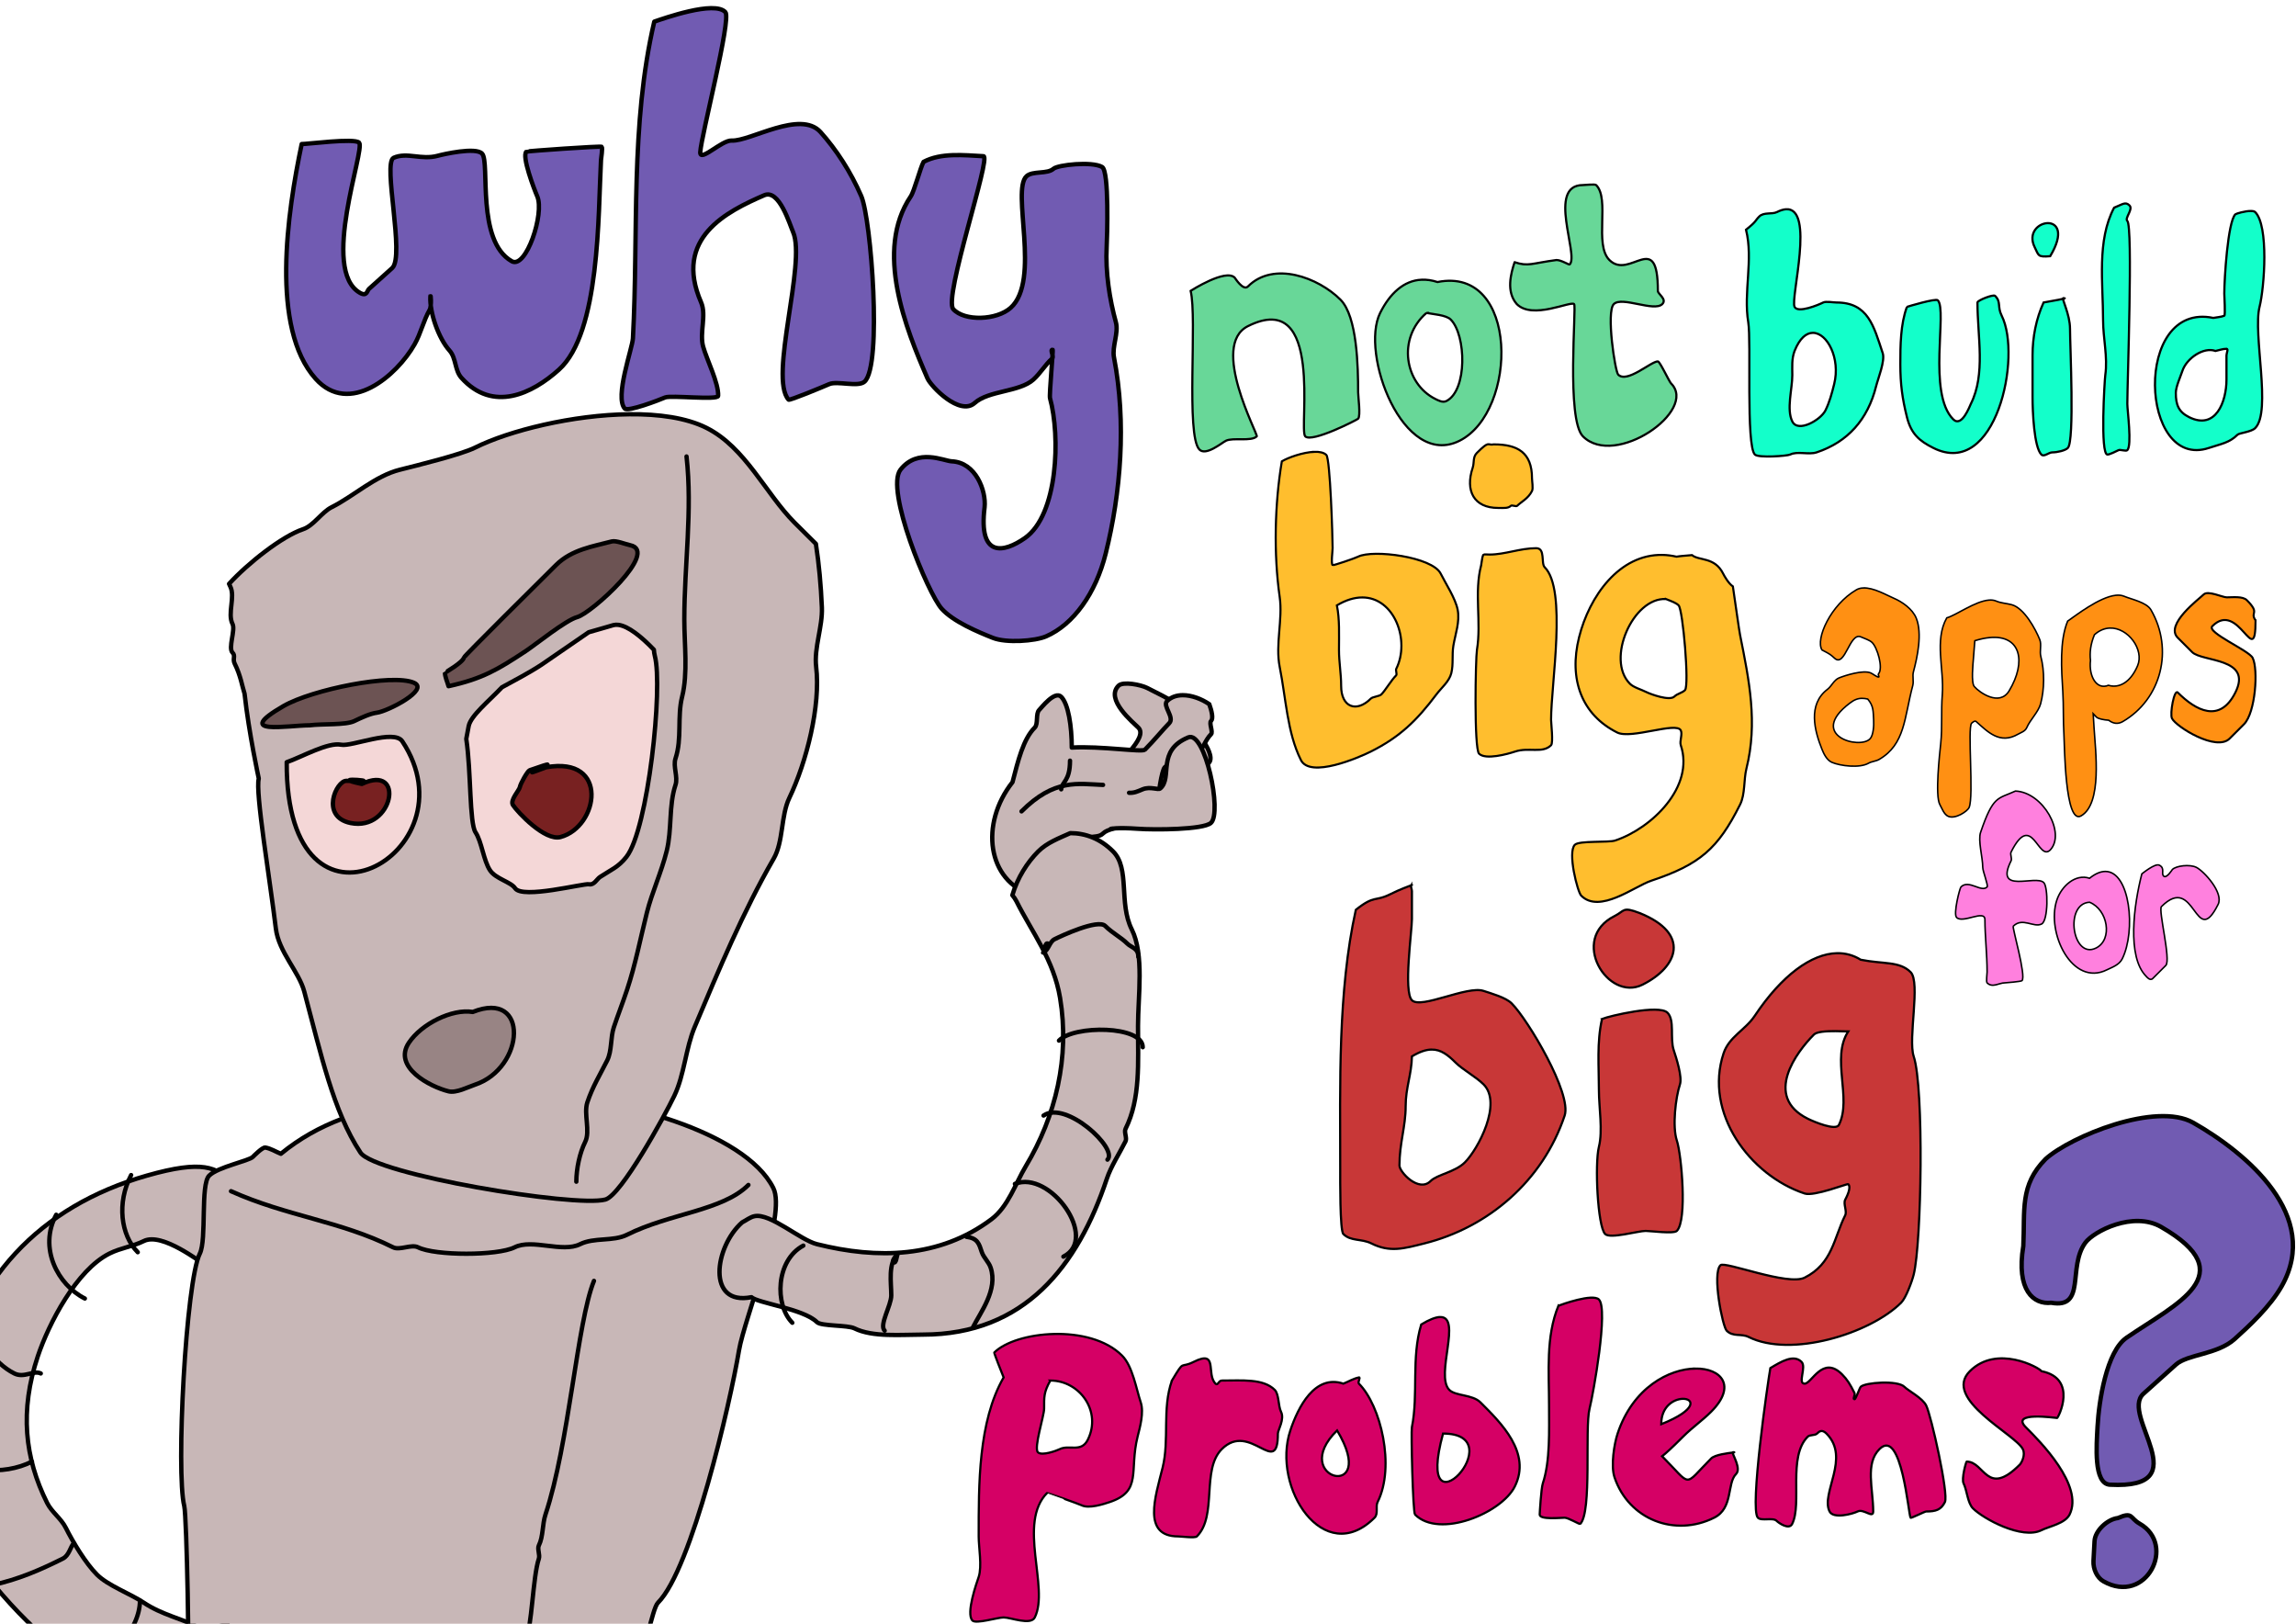 <?xml version="1.0" encoding="UTF-8" standalone="no"?>
<!-- Created with Inkscape (http://www.inkscape.org/) -->

<svg
   xmlns:dc="http://purl.org/dc/elements/1.1/"
   xmlns:cc="http://creativecommons.org/ns#"
   xmlns:rdf="http://www.w3.org/1999/02/22-rdf-syntax-ns#"
   xmlns:svg="http://www.w3.org/2000/svg"
   xmlns="http://www.w3.org/2000/svg"
   xmlns:sodipodi="http://sodipodi.sourceforge.net/DTD/sodipodi-0.dtd"
   xmlns:inkscape="http://www.inkscape.org/namespaces/inkscape"
   width="1052.362"
   height="744.094"
   id="svg5625"
   version="1.1"
   inkscape:version="0.48.1 r9760"
   sodipodi:docname="why_not.svg"
   inkscape:export-filename="/home/substack/media/vector/do_not_write_big_apps/why_not_2.png"
   inkscape:export-xdpi="87.569527"
   inkscape:export-ydpi="87.569527">
  <defs
     id="defs5627" />
  <sodipodi:namedview
     id="base"
     pagecolor="#b6dde5"
     bordercolor="#666666"
     borderopacity="1.0"
     inkscape:pageopacity="0.98431373"
     inkscape:pageshadow="2"
     inkscape:zoom="0.35"
     inkscape:cx="408.75134"
     inkscape:cy="257.45844"
     inkscape:document-units="px"
     inkscape:current-layer="layer1"
     showgrid="false"
     inkscape:window-width="1364"
     inkscape:window-height="766"
     inkscape:window-x="0"
     inkscape:window-y="0"
     inkscape:window-maximized="0" />
  <g
     inkscape:label="Layer 1"
     inkscape:groupmode="layer"
     id="layer1"
     transform="translate(0,-308.268)">
    <path
       style="fill:#c8b7b7;fill-opacity:1;stroke:#000000;stroke-width:2;stroke-linecap:round;stroke-linejoin:round;stroke-miterlimit:4;stroke-opacity:1;stroke-dasharray:none"
       d="m 521.746,678.073 c 2.444,-1.974 2.964,-0.472 10.102,-4.041 3.578,-1.789 6.917,-5.907 9.091,-8.081 3.115,-3.115 10.382,-5.331 13.132,-8.081 2.367,-2.367 -1.558,-8.629 -2.02,-9.091 -1.639,-1.639 -1.22,-8.291 -3.03,-10.102 -7.063,-7.063 -13.438,-10.254 -23.233,-15.152 -2.915,-1.458 -11.049,-3.093 -13.132,-1.01 -6.254,6.254 6.756,16.858 9.091,19.193 4.903,4.903 -11.112,16.769 -11.112,20.203"
       id="path6694"
       inkscape:connector-curvature="0" />
    <path
       style="fill:#c8b7b7;fill-opacity:1;stroke:#000000;stroke-width:2;stroke-linecap:round;stroke-linejoin:round;stroke-miterlimit:4;stroke-opacity:1;stroke-dasharray:none"
       d="m 542.081,626.856 c -2.736,0.017 -5.265,0.797 -7.188,2.719 -2.187,2.187 3.643,7.482 1,10.125 -2.599,2.599 -7.11,8.11 -11.125,12.125 -1.274,1.274 -20.237,-1.744 -33.531,-0.969 -0.001,-9.784 -1.557,-19.994 -4.844,-23.281 -2.953,-2.953 -9.083,5.052 -10.094,6.062 -1.684,1.684 -0.348,6.379 -2.031,8.062 -5.287,5.287 -7.63,15.184 -10.188,25 -15.062,19.086 -11.697,45.409 9.188,51.781 15.795,-3.159 11.06,-7.029 19.188,-15.156 0.873,-0.873 1.902,-1.74 3,-2.594 0.008,-0.14 0.031,-0.323 0.031,-0.438 0,-11.954 6.656,-6.656 10.094,-10.094 2.02,-2.02 6.073,-2.011 8.094,-4.031 4.079,-4.079 10.078,-6.053 16.719,-6.25 0.299,-7.451 2.087,-18.65 3.469,-20.031 4.101,-4.101 11.055,-1.961 15.156,-6.062 2.329,-2.329 3.401,-6.432 6.062,-9.094 1.01,-1.01 -1.01,-5.052 0,-6.062 1.086,-1.086 0.355,-4.465 -0.812,-7.688 -3.518,-2.41 -8.072,-4.151 -12.188,-4.125 z"
       id="path6696"
       inkscape:connector-curvature="0" />
    <path
       style="fill:#c8b7b7;fill-opacity:1;stroke:#000000;stroke-width:2;stroke-linecap:round;stroke-linejoin:round;stroke-miterlimit:4;stroke-opacity:1;stroke-dasharray:none"
       d="m 509.222,688.2 c -0.956,-0.133 3.389,-0.769 12.163,-0.139 8.042,0.578 30.053,0.432 33.611,-2.649 5.299,-4.589 -2.643,-42.413 -10.347,-39.228 -14.758,6.099 -7.047,18.386 -12.82,23.385 -1.063,0.921 -4.521,-1.064 -8.133,0.428 -2.023,0.836 -3.825,1.751 -6.19,1.581"
       id="path6698"
       inkscape:connector-curvature="0" />
    <path
       style="fill:#c8b7b7;fill-opacity:1;stroke:#000000;stroke-width:2;stroke-linecap:round;stroke-linejoin:round;stroke-miterlimit:4;stroke-opacity:1;stroke-dasharray:none"
       d="m 105.882,849.869 c -6.513,-6.514 -12.745,-10.236 -38.571,-2.857 -49.023,14.007 -81.595,48.139 -90,98.571 -1.397,8.382 -6.364,21.686 -4.286,30 2.046,8.183 5.114,16.171 7.143,24.286 1.925,7.702 5.045,19.108 10,25.714 19.186,25.582 38.614,41.933 65.714,60 2.02,1.347 3.467,4.965 5.714,5.714 7.254,2.418 16.227,3.828 22.857,7.143 1.673,0.837 21.815,1.429 15.714,1.429 -0.952,0 0.673,-2.184 0,-2.857 -9.031,-9.031 6.434,-42.137 4.286,-44.286 -0.483,-0.483 -10.433,2.641 -12.857,1.429 -8.03,-4.015 -17.356,-5.856 -25.714,-11.429 -6.373,-4.249 -16.359,-7.787 -21.429,-12.857 -5.216,-5.216 -11.012,-14.88 -14.286,-21.429 -2.159,-4.318 -6.435,-7.156 -8.571,-11.428 -10.337,-20.675 -12.577,-42.27 -4.286,-67.143 5.021,-15.063 17.742,-39.585 32.857,-47.143 5.145,-2.573 10.797,-3.256 15.714,-5.714 8.572,-4.286 26.668,10.475 27.143,10 4.343,-4.343 11.28,-29.255 12.857,-37.143 z"
       id="path6559"
       inkscape:connector-curvature="0" />
    <path
       style="fill:#c8b7b7;fill-opacity:1;stroke:#000000;stroke-width:2;stroke-linecap:round;stroke-linejoin:round;stroke-miterlimit:4;stroke-opacity:1;stroke-dasharray:none"
       d="m 128.74,837.012 c 34.407,-28.249 80.708,-25.714 122.857,-25.714 30.147,0 89.723,15.16 102.857,41.429 6.158,12.316 -13.304,59.824 -15.714,74.286 -4.026,24.154 -21.661,100.232 -37.143,115.714 -2.851,2.851 -5.838,24.41 -11.429,30 -4.171,4.171 -7.734,32.02 -10,34.286 -1.086,1.086 -5.644,0.679 -7.143,1.429 -25.463,12.732 -54.731,20 -85.714,20 -10.905,0 -23.153,5.084 -34.286,2.857 -13.395,-2.679 -56.135,-15.127 -62.857,-28.571 -2.206,-4.412 -4.443,-8.729 -7.143,-11.429 -0.431,-0.431 2.244,-13.06 2.857,-14.286 1.128,-2.255 -0.275,-73.957 -1.429,-78.571 -3.849,-15.398 0.724,-102.877 7.143,-115.714 3.205,-6.411 0.184,-31.613 4.286,-35.714 3.933,-3.933 18.161,-6.732 20,-8.571 0.347,-0.347 4.406,-4.504 5.714,-4.286 2.529,0.422 4.762,1.905 7.143,2.857 z"
       id="path6462"
       inkscape:connector-curvature="0" />
    <path
       style="fill:#c8b7b7;stroke:#000000;stroke-width:2;stroke-linecap:round;stroke-linejoin:round;stroke-miterlimit:4;stroke-opacity:1;stroke-dasharray:none"
       d="m 288.456,498.106 c -25.814,0.257 -55.044,7.459 -70.75,15.312 -6.306,3.153 -27.179,8.295 -34.375,10.094 -11.465,2.866 -21.184,12.123 -31.312,17.188 -4.638,2.319 -8.254,8.47 -13.125,10.094 -9.475,3.158 -25.222,15.517 -33.906,25.031 0.171,0.405 0.358,0.811 0.562,1.219 2.367,4.733 -1.392,12.34 1.031,17.188 1.385,2.77 -2.105,11.02 0,13.125 1.477,1.477 -0.086,2.89 1,5.062 2.742,5.484 3.434,10.454 4.531,13.812 0.006,0.018 -0.006,0.044 0,0.062 1.957,17.899 6.5,38.781 6.5,38.781 -1.713,5.726 5.146,46.518 7.812,68.656 1.307,10.852 10.559,19.709 13.031,28.938 7.649,28.548 13.242,54.836 25.75,73.781 6.639,10.055 98.327,25.262 112.25,21.531 7.28,-1.951 27.229,-38.391 31.594,-47.5 4.654,-9.713 5.184,-21.693 9.375,-31.625 10.956,-25.966 22.257,-52.975 36.219,-77.156 4.461,-7.727 3.227,-19.584 7.125,-27.719 7.906,-16.498 14.454,-42.373 12.312,-60.156 -1.038,-8.619 3.003,-18.434 2.625,-27.188 -0.442,-10.241 -1.319,-19.906 -2.75,-29.156 -3.364,-3.382 -6.702,-6.64 -9.781,-9.719 -13.22,-13.22 -22.542,-34.505 -40.406,-43.438 -9.19,-4.595 -21.791,-6.353 -35.312,-6.219 z"
       id="path5699"
       inkscape:connector-curvature="0" />
    <path
       style="fill:#f4d7d7;stroke:#000000;stroke-width:2;stroke-linecap:round;stroke-linejoin:round;stroke-miterlimit:4;stroke-opacity:1;stroke-dasharray:none"
       d="m 131.411,657.567 c 7.165,-2.524 18.925,-9.25 24.971,-8.013 4.774,0.977 24.229,-7.303 28.024,-1.555 33.761,51.136 -53.401,100.244 -52.995,9.569 z"
       id="path5672"
       inkscape:connector-curvature="0" />
    <path
       style="fill:#f4d7d7;fill-opacity:1;stroke:#000000;stroke-width:2;stroke-linecap:round;stroke-linejoin:round;stroke-miterlimit:4;stroke-opacity:1;stroke-dasharray:none"
       d="m 283.419,594.626 c -0.803,-0.098 -1.558,-0.075 -2.256,0.112 -1.63,0.437 -6.307,1.875 -11.322,3.265 -9.319,6.315 -18.174,12.581 -21.566,14.821 -5.942,3.923 -12.248,7.11 -18.206,10.405 -6.12,6.442 -14.276,13.021 -15.242,17.742 -0.396,1.935 -0.727,3.877 -1.105,5.866 -0.002,0.01 -0.004,0.02 -0.006,0.031 2.254,14.992 1.406,38.546 4.245,42.846 2.845,4.308 3.643,12.857 6.645,17.405 2.57,3.892 9.583,5.33 11.467,8.184 3.365,5.097 31.461,-2.301 33.894,-1.803 2.353,0.482 3.569,-2.356 5.053,-3.336 4.963,-3.277 8.365,-4.455 12.09,-9.2 9.958,-12.685 16.855,-77.821 13.019,-92.136 -0.246,-0.919 -0.366,-1.858 -0.416,-2.797 -5.735,-6 -11.76,-10.85 -16.294,-11.405 z"
       id="path5714"
       inkscape:connector-curvature="0" />
    <path
       style="fill:#782121;stroke:#000000;stroke-width:2;stroke-linecap:round;stroke-linejoin:round;stroke-miterlimit:4;stroke-opacity:1;stroke-dasharray:none"
       d="m 165.828,667.527 c -18.155,-3.815 14.919,-0.627 -6.998,-1.432 -4.711,-0.173 -12.174,16.465 1.875,19.34 19.493,3.989 25.323,-27.458 5.123,-17.908 z"
       id="path5678"
       inkscape:connector-curvature="0" />
    <path
       style="fill:#6c5353;stroke:#000000;stroke-width:2;stroke-linecap:round;stroke-linejoin:round;stroke-miterlimit:4;stroke-opacity:1;stroke-dasharray:none"
       d="m 141.942,640.646 c 5.838,-0.729 16.481,-0.042 20.366,-1.899 3.346,-1.6 7.345,-3.492 10.461,-3.881 4.81,-0.6 24.285,-10.508 16.96,-13.706 -9.906,-4.326 -46.602,3.068 -59.83,10.689 -23.471,13.591 2.057,8.804 12.044,8.798 z"
       id="path5693"
       inkscape:connector-curvature="0"
       sodipodi:nodetypes="cssscc" />
    <path
       style="fill:#6c5353;stroke:#000000;stroke-width:2;stroke-linecap:round;stroke-linejoin:round;stroke-miterlimit:4;stroke-opacity:1;stroke-dasharray:none"
       d="m 205.582,622.737 c 15.596,-3.432 22.624,-7.674 35.373,-16.091 4.674,-3.086 18.36,-14.179 23.604,-15.584 6.493,-1.74 37.934,-30.149 24.242,-32.951 -2.027,-0.415 -6.442,-2.243 -8.397,-1.719 -8.364,2.241 -18.286,3.619 -25.544,10.812 -6.445,6.388 -42.068,41.676 -42.215,42.397 -0.458,2.237 -8.719,6.903 -8.716,6.965 0.092,2.128 1.102,4.114 1.653,6.171 z"
       id="path5695"
       inkscape:connector-curvature="0" />
    <path
       style="fill:#782121;fill-opacity:1;stroke:#000000;stroke-width:2;stroke-linecap:round;stroke-linejoin:round;stroke-miterlimit:4;stroke-opacity:1;stroke-dasharray:none"
       d="m 250.317,659.891 c -20.292,7.669 15.876,-6.888 -7.571,1.367 -0.874,0.308 -4.123,5.895 -4.518,7.824 -0.293,1.433 -4.566,5.918 -3.118,8.111 2.235,3.385 14.662,16.575 21.787,14.666 17.51,-4.691 22.583,-37.234 -6.581,-31.969 z"
       id="path5751"
       inkscape:connector-curvature="0" />
    <path
       style="fill:none;stroke:#000000;stroke-width:2;stroke-linecap:round;stroke-linejoin:round;stroke-miterlimit:4;stroke-opacity:1;stroke-dasharray:none"
       d="m 105.882,854.155 c 25.442,11.448 50.151,13.647 74.286,25.714 3.048,1.524 8.381,-1.524 11.429,0 7.858,3.929 36.432,3.927 44.286,0 8.089,-4.045 21.844,2.649 30,-1.429 6.349,-3.175 15.204,-1.173 21.429,-4.286 19.84,-9.92 43.882,-11.025 55.714,-22.857"
       id="path6464"
       inkscape:connector-curvature="0" />
    <path
       style="fill:#c8b7b7;fill-opacity:1;stroke:#000000;stroke-width:2;stroke-linecap:round;stroke-linejoin:round;stroke-miterlimit:4;stroke-opacity:1;stroke-dasharray:none"
       d="m 490.57,690.065 c -5.161,2.308 -10.689,4.376 -14.688,8.375 -5.018,5.018 -9.542,12.066 -11.875,20.062 0.732,0.872 1.381,1.794 1.875,2.781 7.111,14.222 17.08,26.793 20,44.312 4.517,27.101 -1.948,54.174 -15.719,77.125 -4.691,7.819 -8.06,18.537 -15.719,24.281 -23.801,17.85 -52.298,18.363 -80,11.438 -7.649,-1.912 -21.369,-14.282 -28.562,-12.844 -2.088,0.418 -3.814,1.891 -5.719,2.844 -12.636,11.084 -16.47,38.431 4.281,34.281 2.66,2.66 23.94,5.377 30,11.438 1.912,1.912 14.046,1.289 17.156,2.844 8.309,4.154 21.592,2.875 31.438,2.875 46.676,0 70.985,-31.549 84.281,-71.438 1.888,-5.663 5.861,-11.754 8.562,-17.156 0.762,-1.524 -0.762,-4.164 0,-5.688 6.912,-13.824 5.719,-30.449 5.719,-47.156 0,-13.695 2.916,-32.699 -2.875,-44.281 -6.042,-12.083 -0.715,-27.872 -8.562,-35.719 -5.857,-5.857 -12.619,-8.369 -19.594,-8.375 z"
       id="path6492"
       inkscape:connector-curvature="0" />
    <path
       style="fill:#988484;fill-opacity:1;stroke:#000000;stroke-width:2;stroke-linecap:round;stroke-linejoin:round;stroke-miterlimit:4;stroke-opacity:1;stroke-dasharray:none"
       d="m 216.68,772.018 c -9.458,-1.547 -23.497,5.446 -29.294,14.142 -7.437,11.156 9.656,20.092 18.183,22.223 3.559,0.89 8.816,-1.929 12.122,-3.03 22.919,-7.64 25.063,-43.764 -1.01,-33.335 z"
       id="path6588"
       inkscape:connector-curvature="0" />
    <path
       style="fill:none;stroke:#000000;stroke-width:2;stroke-linecap:round;stroke-linejoin:round;stroke-miterlimit:4;stroke-opacity:1;stroke-dasharray:none"
       d="m 314.665,517.459 c 2.771,24.877 -1.01,49.543 -1.01,74.751 0,11.365 1.699,24.518 -1.01,35.355 -2.313,9.254 0.025,19.119 -3.03,28.284 -1.212,3.637 1.212,8.485 0,12.122 -3.142,9.427 -1.578,20.454 -4.041,30.305 -2.455,9.82 -6.761,18.963 -9.091,28.284 -2.962,11.848 -5.318,24.035 -9.091,35.355 -2.049,6.148 -4.107,11.311 -6.061,17.173 -1.559,4.678 -0.813,10.717 -3.03,15.152 -3.265,6.53 -6.685,11.972 -9.091,19.193 -1.768,5.303 1.465,13.232 -1.01,18.183 -2.486,4.972 -4.041,12.253 -4.041,18.183"
       id="path6622"
       inkscape:connector-curvature="0" />
    <path
       style="fill:none;stroke:#000000;stroke-width:2;stroke-linecap:round;stroke-linejoin:round;stroke-miterlimit:4;stroke-opacity:1;stroke-dasharray:none"
       d="m 505.584,667.972 c -11.472,-0.444 -22.259,-2.995 -37.376,12.122"
       id="path6718"
       inkscape:connector-curvature="0" />
    <path
       style="fill:none;stroke:#000000;stroke-width:2;stroke-linecap:round;stroke-linejoin:round;stroke-miterlimit:4;stroke-opacity:1;stroke-dasharray:none"
       d="m 486.391,669.992 c 0.44,-3.673 4.041,-3.723 4.041,-13.132"
       id="path6720"
       inkscape:connector-curvature="0" />
    <path
       style="fill:none;stroke:#000000;stroke-width:2;stroke-linecap:round;stroke-linejoin:round;stroke-miterlimit:4;stroke-opacity:1;stroke-dasharray:none"
       d="m 478.31,744.744 c 0.673,-1.347 0.673,-4.714 2.02,-4.041 1.347,0.673 -3.367,4.714 -2.02,4.041 2.352,-1.176 2.699,-4.885 5.051,-6.061 2.833,-1.416 19.884,-9.41 23.234,-6.061 3.28,3.28 7.202,5.182 10.102,8.081 1.834,1.834 5.051,2.02 5.051,6.061"
       id="path6722"
       inkscape:connector-curvature="0" />
    <path
       style="fill:none;stroke:#000000;stroke-width:2;stroke-linecap:round;stroke-linejoin:round;stroke-miterlimit:4;stroke-opacity:1;stroke-dasharray:none"
       d="m 485.381,785.15 c 6.736,-7.155 38.386,-6.995 38.386,3.03"
       id="path6724"
       inkscape:connector-curvature="0" />
    <path
       style="fill:none;stroke:#000000;stroke-width:2;stroke-linecap:round;stroke-linejoin:round;stroke-miterlimit:4;stroke-opacity:1;stroke-dasharray:none"
       d="m 478.31,819.495 c 10.217,-7.148 34.302,15.195 29.294,20.203"
       id="path6726"
       inkscape:connector-curvature="0" />
    <path
       style="fill:none;stroke:#000000;stroke-width:2;stroke-linecap:round;stroke-linejoin:round;stroke-miterlimit:4;stroke-opacity:1;stroke-dasharray:none"
       d="m 465.178,850.81 c 16.161,-6.529 38.723,25.085 22.223,33.335"
       id="path6741"
       inkscape:connector-curvature="0" />
    <path
       style="fill:none;stroke:#000000;stroke-width:2;stroke-linecap:round;stroke-linejoin:round;stroke-miterlimit:4;stroke-opacity:1;stroke-dasharray:none"
       d="m 442.954,875.053 c 5.157,0.692 5.743,3.087 7.071,7.071 0.823,2.468 3.162,4.437 4.041,7.071 3.394,10.181 -4.629,20.369 -8.081,27.274"
       id="path6743"
       inkscape:connector-curvature="0" />
    <path
       style="fill:none;stroke:#000000;stroke-width:2;stroke-linecap:round;stroke-linejoin:round;stroke-miterlimit:4;stroke-opacity:1;stroke-dasharray:none"
       d="m 411.538,882.716 c -0.673,1.347 -0.673,4.714 -2.02,4.041 -1.347,-0.673 3.085,-5.105 2.02,-4.041 -4.632,4.632 -3.03,13.169 -3.03,19.193 0,4.673 -5.654,13.539 -3.03,16.162"
       id="path6745"
       inkscape:connector-curvature="0" />
    <path
       style="fill:none;stroke:#000000;stroke-width:2;stroke-linecap:round;stroke-linejoin:round;stroke-miterlimit:4;stroke-opacity:1;stroke-dasharray:none"
       d="m 368.203,879.094 c -12.664,6.726 -13.223,27.183 -5.051,35.355"
       id="path6747"
       inkscape:connector-curvature="0" />
    <path
       style="fill:none;stroke:#000000;stroke-width:2;stroke-linecap:round;stroke-linejoin:round;stroke-miterlimit:4;stroke-opacity:1;stroke-dasharray:none"
       d="m 60.107,846.769 c -6.639,12.642 -4.772,27.553 3.03,35.355"
       id="path6762"
       inkscape:connector-curvature="0" />
    <path
       style="fill:none;stroke:#000000;stroke-width:2;stroke-linecap:round;stroke-linejoin:round;stroke-miterlimit:4;stroke-opacity:1;stroke-dasharray:none"
       d="m 25.761,864.952 c -8.201,15.214 0.757,32.198 13.132,38.386"
       id="path6764"
       inkscape:connector-curvature="0" />
    <path
       style="fill:none;stroke:#000000;stroke-width:2;stroke-linecap:round;stroke-linejoin:round;stroke-miterlimit:4;stroke-opacity:1;stroke-dasharray:none"
       d="m -12.624,911.419 c 2.721,10.285 9.536,21.435 19.193,26.264 4.532,2.266 8.862,-1.63 12.122,0"
       id="path6766"
       inkscape:connector-curvature="0" />
    <path
       style="fill:none;stroke:#000000;stroke-width:2;stroke-linecap:round;stroke-linejoin:round;stroke-miterlimit:4;stroke-opacity:1;stroke-dasharray:none"
       d="m -28.787,968.997 c 10.582,15.222 30.684,15.468 43.437,9.091"
       id="path6768"
       inkscape:connector-curvature="0" />
    <path
       style="fill:none;stroke:#000000;stroke-width:2;stroke-linecap:round;stroke-linejoin:round;stroke-miterlimit:4;stroke-opacity:1;stroke-dasharray:none"
       d="m -3.533,1034.657 c 11.854,-2.534 22.085,-7.002 32.325,-12.122 2.941,-1.47 3.437,-5.457 5.051,-7.071"
       id="path6770"
       inkscape:connector-curvature="0" />
    <path
       style="fill:none;stroke:#000000;stroke-width:2;stroke-linecap:round;stroke-linejoin:round;stroke-miterlimit:4;stroke-opacity:1;stroke-dasharray:none"
       d="m 35.863,1071.023 c 14.345,-0.37 28.284,-15.904 28.284,-29.294"
       id="path6772"
       inkscape:connector-curvature="0" />
    <path
       style="fill:none;stroke:#000000;stroke-width:2;stroke-linecap:round;stroke-linejoin:round;stroke-miterlimit:4;stroke-opacity:1;stroke-dasharray:none"
       d="m 272.239,895.256 c -7.724,19.032 -11.412,74.643 -22.223,107.076 -1.486,4.457 -0.995,10.071 -3.03,14.142 -0.801,1.602 0.571,4.347 0,6.061 -2.802,8.405 -3.163,31.58 -6.061,37.376 -2.738,5.475 -3.345,11.742 -6.061,17.172 -1.751,3.502 1.751,9.63 0,13.132 -2.9,5.799 -4.041,16.503 -4.041,23.233"
       id="path6774"
       inkscape:connector-curvature="0" />
    <path
       style="fill:#715bb2;fill-opacity:1;stroke:#000000;stroke-width:2;stroke-linecap:round;stroke-linejoin:round;stroke-miterlimit:4;stroke-opacity:1;stroke-dasharray:none"
       d="m 138.278,374.274 c -6.618,31.403 -14.442,84.387 6.388,107.571 15.511,17.264 37.216,-1.474 45.354,-15.784 2.861,-5.031 4.057,-10.79 6.915,-15.816 0.999,-1.756 0.431,-8.07 0.324,-6.052 -0.392,7.338 3.779,19.169 8.793,24.748 3.046,3.39 2.36,9.039 5.405,12.428 14.478,16.113 32.468,7.318 44.707,-3.679 18.897,-16.979 17.959,-71.005 19.3,-96.081 0.044,-0.831 0.829,-5.49 0.324,-6.052 -0.41,-0.457 -34.226,1.944 -34.512,2.201 -2.255,2.026 3.567,17.262 4.974,20.498 3.405,7.83 -5.128,33.462 -11.705,29.722 -16.405,-9.329 -9.9,-45.218 -13.551,-49.281 -2.854,-3.177 -17.861,0.273 -20.282,0.939 -7.648,2.103 -14.022,-1.784 -20.282,0.939 -5.097,2.217 5.234,45.23 -0.679,50.543 -2.85,2.561 -7.182,6.453 -10.626,9.548 -0.917,0.824 -0.887,3.653 -4.143,1.802 -18.314,-10.415 2.494,-65.623 -0.367,-68.808 -1.998,-2.224 -24.258,0.726 -26.334,0.615 z"
       id="path6776"
       inkscape:connector-curvature="0" />
    <path
       style="fill:#715bb2;fill-opacity:1;stroke:#000000;stroke-width:2;stroke-linecap:round;stroke-linejoin:round;stroke-miterlimit:4;stroke-opacity:1;stroke-dasharray:none"
       d="m 299.882,318.179 c -11.055,47.222 -7.193,96.683 -9.784,145.147 -0.245,4.585 -8.464,26.917 -3.743,32.171 1.413,1.573 15.54,-3.803 18.48,-5.081 2.582,-1.123 24.207,1.328 24.317,-0.723 0.31,-5.793 -5.252,-16.693 -6.883,-22.623 -1.742,-6.334 1.651,-14.326 -0.939,-20.282 -12.813,-29.461 11.863,-41.614 28.923,-49.033 6.867,-2.987 11.659,13.215 13.259,16.894 6.105,14.039 -11.182,66.642 -2.082,76.77 0.46,0.512 15.73,-5.856 18.588,-7.099 3.734,-1.624 13.292,1.501 16.247,-1.154 8.128,-7.303 3.05,-74.543 -1.522,-85.055 -4.893,-11.25 -11.538,-21.391 -18.664,-29.323 -9.244,-10.288 -32.303,4.342 -40.672,3.895 -4.694,-0.251 -14.709,10.221 -14.446,5.297 0.396,-7.408 14.338,-60.992 11.521,-64.126 -4.919,-5.475 -28.398,2.9 -32.602,4.326 z"
       id="path6778"
       inkscape:connector-curvature="0" />
    <path
       style="fill:#715bb2;fill-opacity:1;stroke:#000000;stroke-width:2;stroke-linecap:round;stroke-linejoin:round;stroke-miterlimit:4;stroke-opacity:1;stroke-dasharray:none"
       d="m 423.328,382.428 c -1.489,2.618 -4.221,13.374 -5.906,15.87 -16.731,24.782 -2.165,60.72 7.682,83.362 1.603,3.685 14.811,17.421 21.652,11.274 6.381,-5.734 20.513,-4.987 26.874,-10.702 3.188,-2.864 5.421,-6.791 8.609,-9.656 1.002,-0.9 -1.129,-4.107 0.216,-4.035 0.374,0.02 -1.607,20.661 -1.187,22.192 4.811,17.496 3.706,53.484 -11.521,64.126 -9.62,6.723 -21.377,9.261 -18.464,-14.138 0.772,-7.499 -4.009,-20.586 -15.061,-21.037 -3.711,-0.198 -15.573,-6.173 -23.47,3.803 -7.171,9.058 12.536,56.702 18.848,63.727 5.253,5.847 16.422,10.587 23.562,13.399 6.042,2.38 19.225,1.492 24.317,-0.723 12.545,-5.456 22.76,-19.68 27.321,-37.991 6.887,-27.646 9.566,-60.052 3.791,-89.829 -0.976,-5.035 2.219,-11.209 0.863,-16.139 -2.844,-10.342 -4.849,-22.833 -4.219,-34.62 0.209,-3.912 1.226,-34.642 -2.093,-36.529 -4.68,-2.662 -20.288,-0.977 -22.3,0.831 -2.834,2.546 -9.487,0.842 -12.32,3.388 -7.146,6.42 6.682,47.771 -7.271,60.307 -6.419,5.767 -21.243,6.282 -26.334,0.615 -4.614,-5.135 17.521,-69.875 13.862,-70.07 -9.134,-0.488 -19.484,-1.64 -27.451,2.579 z"
       id="path6793"
       inkscape:connector-curvature="0"
       sodipodi:nodetypes="cssssssssccssssssssssssssc" />
    <path
       style="fill:#715bb2;fill-opacity:1;stroke:#000000;stroke-width:2;stroke-linecap:round;stroke-linejoin:round;stroke-miterlimit:4;stroke-opacity:1;stroke-dasharray:none"
       d="m 927.38,879.307 c 0.808,-16.585 -1.747,-27.792 10.227,-39.917 11.531,-10.36 50.545,-26.344 67.654,-16.615 24.413,13.883 58.907,42.632 40.5,75 -5.259,9.249 -14.818,18.115 -21.523,24.139 -7.956,7.148 -21.626,6.947 -26.928,11.711 -4.81,4.322 -10.465,9.403 -14.877,13.367 -11.02,9.901 25.755,43.864 -15.378,41.665 -7.545,-0.403 -6.118,-18.022 -5.659,-26.604 0.622,-11.636 4.083,-34.429 13.307,-40.764 22.675,-15.572 53.703,-28.936 15.864,-50.743 -12.864,-7.414 -30.972,2.044 -34.782,7.245 -8.234,11.24 0.533,30.376 -15.632,27.489 -8.026,0.883 -16.132,-5.568 -12.774,-25.973 z"
       id="path6795"
       inkscape:connector-curvature="0"
       sodipodi:nodetypes="ccsssssssssscc" />
    <path
       style="fill:#715bb2;fill-opacity:1;stroke:#000000;stroke-width:2;stroke-linecap:round;stroke-linejoin:round;stroke-miterlimit:4;stroke-opacity:1;stroke-dasharray:none"
       d="m 970.7,1003.949 c -4.821,0.553 -10.426,5.797 -10.68,10.556 -0.162,3.026 -0.324,6.052 -0.485,9.078 -0.2,3.731 1.624,7.68 4.558,9.348 19.596,11.143 33.711,-16.689 16.587,-26.426 -4.538,-2.58 -3.004,-5.59 -9.979,-2.557 z"
       id="path6810"
       inkscape:connector-curvature="0" />
    <path
       style="fill:#68d798;stroke:#000000;stroke-width:1px;stroke-linecap:butt;stroke-linejoin:miter;stroke-opacity:1;fill-opacity:1"
       d="m 545.72,441.567 c 3.094,12.222 -2.283,66.407 4.041,72.731 3.001,3.001 10.122,-3.041 12.122,-4.041 3.222,-1.611 11.657,0.465 14.142,-2.02 0.78,-0.78 -21.639,-41.709 -4.041,-50.508 35.158,-17.579 23.117,47.36 26.264,50.508 3.05,3.05 23.742,-7.579 24.244,-8.081 1.22,-1.22 0,-10.206 0,-12.122 0,-11.494 -0.389,-34.734 -8.081,-42.426 -10.101,-10.101 -30.596,-17.891 -42.426,-6.061 -2.182,2.182 -5.947,-3.926 -6.061,-4.041 -4.182,-4.182 -19.826,5.835 -20.203,6.061 z"
       id="path6812"
       inkscape:connector-curvature="0" />
    <path
       style="fill:#68d798;stroke:#000000;stroke-width:1px;stroke-linecap:butt;stroke-linejoin:miter;stroke-opacity:1;fill-opacity:1"
       d="m 651.554,436.451 c -8.19,0.376 -14.554,6.389 -18.969,15.219 -9.254,18.508 10.376,71.593 36.375,58.594 26.863,-13.431 27.364,-80.242 -10.094,-72.75 -2.58,-0.839 -5.019,-1.168 -7.312,-1.062 z m 2.25,15.219 c 2.9,0.58 9.021,0.927 11.125,3.031 7.087,7.087 7.719,32.5 -2.031,37.375 -1.689,0.845 -3.854,-0.396 -5.062,-1 -14.013,-7.006 -17.52,-27.732 -4.031,-39.406 z"
       id="path6814"
       inkscape:connector-curvature="0" />
    <path
       style="fill:#68d798;stroke:#000000;stroke-width:1px;stroke-linecap:butt;stroke-linejoin:miter;stroke-opacity:1;fill-opacity:1"
       d="m 694.213,428.435 c -1.706,5.115 -4.004,13.516 1.01,19.193 7.26,7.26 24.694,-1.57 26.264,0 1.153,1.153 -3.687,52.881 4.041,60.609 14.683,14.683 52.833,-11.816 40.406,-24.244 -0.91,-0.91 -5.13,-10.102 -6.061,-10.102 -3.206,0 -14.085,10.159 -18.183,6.061 -1.431,-1.431 -5.575,-28.77 -2.02,-32.325 3.704,-3.704 18.519,3.704 22.223,0 2.278,-2.278 -2.02,-4.542 -2.02,-6.061 0,-28.575 -12.835,-4.754 -22.223,-14.142 -7.088,-7.088 0.349,-27.935 -6.061,-34.345 -0.535,-0.535 -5.229,0 -6.061,0 -16.646,0 -1.748,32.052 -6.061,36.365 -0.323,0.323 -3.802,-2.02 -6.061,-2.02 -11.543,1.53 -12.826,3.082 -19.193,1.01 z"
       id="path6818"
       inkscape:connector-curvature="0"
       sodipodi:nodetypes="ccsssssssssssscc" />
    <path
       style="fill:#13ffca;stroke:#000000;stroke-width:1px;stroke-linecap:butt;stroke-linejoin:miter;stroke-opacity:1;fill-opacity:1"
       d="M 818.469 95.906 C 817.314 96.007 815.977 96.418 814.438 97.188 C 812.167 98.323 808.439 97.123 806.344 99.219 C 804.241 101.322 805.385 101.198 800.281 105.281 C 803.718 118.993 799.008 133.89 801.312 147.719 C 802.744 156.311 800.186 204.155 804.344 208.312 C 805.966 209.935 819.188 208.968 820.5 208.312 C 823.857 206.634 829.025 208.513 832.625 207.312 C 846.895 202.556 856.081 192.302 859.906 177 C 860.779 173.509 864.098 165.324 862.938 161.844 C 858.803 149.441 856.291 138.625 841.719 138.625 C 840.256 138.625 836.937 137.985 835.656 138.625 C 833.47 139.718 824.047 143.657 822.531 140.625 C 820.563 136.688 832.092 94.72 818.469 95.906 z M 830.938 152.531 C 837.51 152.538 843.633 164.218 840.688 176 C 839.602 180.343 838.528 184.381 836.656 188.125 C 834.511 192.415 824.153 198.461 821.5 193.156 C 818.73 187.615 821.5 178.269 821.5 171.938 C 821.5 168.147 821.151 164.479 822.531 160.844 C 824.89 154.946 827.95 152.528 830.938 152.531 z "
       transform="translate(0,308.268)"
       id="path6873" />
    <path
       style="fill:#13ffca;stroke:#000000;stroke-width:1px;stroke-linecap:butt;stroke-linejoin:miter;stroke-opacity:1;fill-opacity:1"
       d="m 874.034,448.905 c -2.954,7.893 -3.03,17.749 -3.03,26.264 0,9.164 0.92,15.802 3.03,24.244 1.925,7.699 5.671,10.917 12.122,14.142 28.655,14.328 40.688,-41.862 31.315,-60.609 -2.117,-4.233 -0.144,-6.205 -3.03,-9.091 -0.808,-0.808 -8.081,2.061 -8.081,3.03 0,15.629 3.823,32.761 -3.03,46.467 -0.539,1.078 -4.165,10.987 -8.081,7.071 -11.907,-11.907 -2.58,-50.057 -7.071,-54.548 -0.972,-0.972 -13.749,2.873 -14.142,3.03 z"
       id="path6877"
       inkscape:connector-curvature="0" />
    <path
       style="fill:#13ffca;stroke:#000000;stroke-width:1px;stroke-linecap:butt;stroke-linejoin:miter;stroke-opacity:1;fill-opacity:1"
       d="m 936.664,446.885 c -3.412,7.492 -5.051,15.834 -5.051,24.244 0,6.398 0,12.795 0,19.193 0,6.396 0.656,22.879 4.041,26.264 1.214,1.214 3.334,-1.01 5.051,-1.01 2.199,0 5.868,-0.817 7.071,-2.02 3.144,-3.144 1.01,-46.572 1.01,-54.548 0,-6.926 -4.095,-14.142 -3.03,-14.142 3.104,0 -6.047,1.411 -9.091,2.02 z"
       id="path6879"
       inkscape:connector-curvature="0" />
    <path
       style="fill:#13ffca;stroke:#000000;stroke-width:1px;stroke-linecap:butt;stroke-linejoin:miter;stroke-opacity:1;fill-opacity:1"
       d="m 939.694,425.672 c -5.815,0.491 -5.194,-0.287 -7.071,-4.041 -6.625,-13.249 20.138,-17.738 7.071,4.041 z"
       id="path6881"
       inkscape:connector-curvature="0" />
    <path
       style="fill:#13ffca;stroke:#000000;stroke-width:1px;stroke-linecap:butt;stroke-linejoin:miter;stroke-opacity:1;fill-opacity:1"
       d="m 968.989,403.448 c -7.98,15.08 -5.051,34.457 -5.051,51.518 0,8.349 2.208,16.866 1.01,25.254 -0.323,2.26 -2.415,36.365 1.01,36.365 0.971,0 4.075,-1.533 5.051,-2.02 0.841,-0.421 3.4,0.641 4.041,0 2.19,-2.19 0,-18.293 0,-21.213 0,-9.741 2.639,-81.204 0,-83.843 -1.305,-1.305 2.777,-5.304 1.01,-7.071 -1.873,-1.873 -3.048,-0.599 -7.071,1.01 z"
       id="path6883"
       inkscape:connector-curvature="0" />
    <path
       style="fill:#13ffca;stroke:#000000;stroke-width:1px;stroke-linecap:butt;stroke-linejoin:miter;stroke-opacity:1;fill-opacity:1"
       d="m 1031.652,404.955 c -2.667,-0.023 -6.779,1.216 -7.094,1.531 -3.494,3.494 -5.062,29.861 -5.062,36.344 0,1.005 0.55,9.905 0,10.125 -1.594,0.638 -3.379,0.663 -5.062,1 -36.907,-7.656 -33.662,70.148 -2,59.594 5.529,-1.843 9.404,-2.341 13.125,-6.062 0.813,-0.813 6.304,-1.241 8.094,-3.031 7.596,-7.596 -1.124,-43.068 2,-55.562 2.266,-9.063 4.269,-37.168 -2,-43.438 -0.371,-0.371 -1.111,-0.492 -2,-0.5 z m -11.156,63.156 c 1.01,0 0,2.021 0,3.031 l 0,11.094 c 0,10.134 -4.93,23.301 -17.156,17.188 -4.817,-2.408 -6.063,-5.697 -6.063,-11.125 0,-2.75 2.146,-7.439 3.031,-10.094 1.909,-5.728 9.722,-11.096 15.156,-9.094 1.684,-0.337 3.314,-1 5.031,-1 z"
       id="path6885"
       inkscape:connector-curvature="0" />
    <path
       style="fill:#ffbe2e;stroke:#000000;stroke-width:0.961px;stroke-linecap:butt;stroke-linejoin:miter;stroke-opacity:1;fill-opacity:1"
       d="m 602.424,515.326 c -5.168,0.176 -12.001,2.617 -14.897,4.355 -3.273,19.398 -3.803,42.455 -0.991,62.141 1.481,10.37 -2.052,21.787 0,32.047 2.885,14.427 3.426,30.098 9.731,42.709 4.243,8.486 26.48,-1.106 32.016,-3.874 13.279,-6.64 21.101,-14.229 30.094,-26.22 2.234,-2.978 5.864,-5.887 6.818,-9.701 1.044,-4.176 0.247,-8.359 0.961,-12.644 0.876,-5.257 3.057,-10.963 1.952,-16.489 -1.049,-5.244 -5.505,-11.971 -7.779,-16.519 -3.824,-7.648 -30.974,-11.198 -37.873,-7.749 -1.551,0.775 -11.393,4.135 -11.653,3.874 -0.786,-0.786 0,-6.544 0,-7.779 0,-4.95 -1.094,-40.919 -2.883,-42.709 -1.135,-1.135 -3.147,-1.522 -5.496,-1.442 z m 21.805,66.736 c 14.917,-0.16 22.221,19.742 15.708,32.767 -0.293,0.586 0.449,2.465 0,2.913 -2.295,2.295 -5.043,6.996 -6.788,8.74 -0.907,0.907 -3.959,1.045 -4.866,1.952 -6.547,6.547 -13.575,3.956 -13.575,-5.827 0,-5.715 -0.991,-10.765 -0.991,-16.519 0,-6.935 0.346,-14.001 -0.961,-20.393 4.176,-2.505 8.031,-3.597 11.473,-3.634 z"
       id="path6902"
       inkscape:connector-curvature="0" />
    <path
       style="fill:#ffbe2e;fill-opacity:1;stroke:#000000;stroke-width:0.961px;stroke-linecap:butt;stroke-linejoin:miter;stroke-opacity:1"
       d="m 678.889,567.256 c -3.315,12.583 0.177,26.123 -1.942,38.834 -0.632,3.792 -1.386,45.214 0.971,47.572 2.965,2.965 13.057,0.178 16.505,-0.971 6.283,-2.094 12.57,1.022 16.504,-2.913 1.076,-1.076 0,-10.233 0,-11.65 0,-16.563 7.39,-59.599 -2.913,-69.901 -1.809,-1.809 0.398,-8.738 -3.883,-8.738 -7.448,0 -14.368,2.913 -21.359,2.913 -0.236,0 -2.86,-0.132 -2.913,0 -0.613,1.532 -0.647,3.236 -0.971,4.854 z"
       id="path6917"
       inkscape:connector-curvature="0" />
    <path
       style="fill:#ffbe2e;stroke:#000000;stroke-width:0.961px;stroke-linecap:butt;stroke-linejoin:miter;stroke-opacity:1;fill-opacity:1"
       d="m 684.715,511.918 c -3.039,0.634 -1.799,-2.084 -7.767,3.883 -2.001,2.001 -1.143,4.399 -1.942,6.796 -3.54,10.621 0.567,18.446 11.65,18.446 2.547,0 4.587,0.268 5.825,-0.971 0.485,-0.485 2.427,0.485 2.913,0 1.857,-1.857 5.045,-3.293 6.796,-6.796 0.615,-1.231 0,-4.419 0,-5.825 0,-11.793 -6.608,-15.534 -17.475,-15.534 z"
       id="path6932"
       inkscape:connector-curvature="0" />
    <path
       style="fill:#ffbe2e;stroke:#000000;stroke-width:0.961px;stroke-linecap:butt;stroke-linejoin:miter;stroke-opacity:1;fill-opacity:1"
       d="m 762.063,562.569 c -19.925,-0.436 -33.639,19.074 -38.294,37.693 -4.839,19.357 1.202,35.561 17.48,43.7 6.367,3.183 27.095,-5.067 29.133,-0.991 0.888,1.775 -0.629,4.931 0,6.818 6.371,19.112 -13.372,38.096 -30.094,43.67 -3.094,1.031 -16.468,-0.05 -18.471,1.952 -3.433,3.433 1.263,21.657 2.913,23.307 8.463,8.463 24.445,-4.284 32.047,-6.818 22.311,-7.437 30.653,-14.664 40.786,-34.93 2.382,-4.765 1.612,-11.315 2.913,-16.519 5.255,-21.021 1.23,-40.434 -2.913,-61.15 -0.454,-2.268 -1.867,-12.507 -3.304,-22.285 -2.039,-1.411 -3.906,-4.748 -4.475,-5.887 -3.876,-7.752 -11.022,-5.783 -14.266,-8.47 -2.878,0.262 -5.68,0.439 -7.088,0.721 -2.191,-0.495 -4.306,-0.766 -6.367,-0.811 z m 1.502,20.213 c 2.802,1.121 4.663,1.75 5.827,2.913 1.961,1.961 4.963,36.785 2.913,38.834 -1.294,1.294 -3.541,1.619 -4.836,2.913 -2.195,2.195 -10.994,-1.097 -12.644,-1.922 -2.619,-1.31 -6.075,-2.231 -7.749,-3.904 -11.137,-11.137 1.392,-39.606 16.489,-38.834 z"
       id="path6936"
       inkscape:connector-curvature="0" />
    <path
       style="fill:#ff9013;fill-opacity:1;stroke:#000000;stroke-width:0.692px;stroke-linecap:butt;stroke-linejoin:miter;stroke-opacity:1"
       d="m 853.955,577.705 c -1.101,0.056 -2.138,0.302 -3.063,0.838 -11.874,6.877 -18.837,22.58 -15.807,27.568 4.064,2.111 3.904,2.133 5.837,3.843 4.808,4.252 6.823,-12.025 11.992,-9.825 2.096,0.892 3.885,1.448 5.057,2.485 2.453,2.169 5.348,11.857 3.005,14.506 -0.309,0.349 0.552,1.387 0.087,1.416 -0.808,0.05 -2.634,-1.462 -3.612,-1.878 -3.51,-1.494 -11.717,1.136 -14.564,2.283 -2.285,0.921 -3.392,3.791 -5.288,5.23 -9.156,6.95 -5.885,19.086 -2.514,27.452 0.783,1.942 2.166,4.989 4.566,6.011 3.905,1.662 12.718,2.751 16.818,0.376 1.37,-0.794 3.372,-0.88 4.797,-1.705 11.982,-6.939 11.505,-19.107 15.431,-33.839 0.547,-2.052 -0.229,-4.277 0.318,-6.329 1.789,-6.714 4.138,-17.52 1.3,-24.563 -1.727,-4.285 -6.529,-7.553 -10.374,-9.189 -3.243,-1.38 -9.217,-4.924 -13.986,-4.681 z m -0.289,50.599 c 0.732,0.019 1.51,0.117 2.398,0.318 2.749,3.232 2.468,5.605 2.716,9.652 0.158,2.572 -0.14,6.857 -1.589,8.496 -4.623,5.227 -28.894,-1.437 -9.392,-16.24 2.03,-1.541 3.671,-2.283 5.866,-2.225 z"
       id="path6959"
       inkscape:connector-curvature="0" />
    <path
       style="fill:#ff9013;fill-opacity:1;stroke:#000000;stroke-width:0.692px;stroke-linecap:butt;stroke-linejoin:miter;stroke-opacity:1"
       d="m 911.698,583.266 c -6.38,0.455 -15.266,7.048 -19.404,8.143 -5.813,10.25 -1.12,23.655 -2.046,35.126 -0.606,7.502 0.057,14.987 -0.723,22.461 -0.466,4.467 -2.704,24.016 -0.381,28.028 0.905,1.562 1.859,4.511 3.837,5.352 3.264,1.389 8.808,-2.304 9.561,-4.074 2.215,-5.205 -0.817,-36.387 1.12,-38.578 0.102,-0.115 1.428,-1.39 2.049,-0.84 5.291,4.679 10.865,10.701 19.266,5.835 1.301,-0.754 3.256,-1.282 4.014,-3.062 1.499,-3.523 5.323,-7.123 6.327,-10.893 1.755,-6.584 1.859,-14.969 0.076,-21.707 -0.619,-2.34 0.43,-5.425 -0.47,-7.66 -1.919,-4.763 -7.101,-14.472 -12.895,-16.016 -2.393,-0.638 -4.822,-0.697 -7.098,-1.665 -0.965,-0.41 -2.052,-0.536 -3.233,-0.451 z m 0.296,17.179 c 14.283,-1.326 16.886,11.092 8.903,24.383 -4.39,7.309 -13.617,0.828 -15.972,-1.922 -1.53,-1.786 -0.604,-10.428 -0.431,-12.665 0.481,-6.215 0.688,-8.762 0.657,-8.357 2.52,-0.789 4.802,-1.248 6.843,-1.438 z"
       id="path7002"
       inkscape:connector-curvature="0" />
    <path
       style="fill:#ff9013;fill-opacity:1;stroke:#000000;stroke-width:0.692px;stroke-linecap:butt;stroke-linejoin:miter;stroke-opacity:1"
       d="m 969.803,581.065 c -7.569,0.789 -18.429,9.317 -22.102,11.839 -3.785,9.178 -2.844,22.12 -2.217,32.342 0.393,6.404 0.106,13.017 0.508,19.57 0.279,4.539 0.423,41.65 7.879,37.332 9.748,-5.645 6.574,-29.807 5.932,-40.281 l -0.399,-6.495 c 0.613,0.684 1.153,1.224 1.502,1.532 0.895,0.791 3.219,1.243 5.611,1.432 1.893,1.439 4.054,1.987 6.406,0.625 17.711,-10.257 23.478,-33.055 12.972,-51.195 -2.039,-3.52 -9.014,-4.845 -12.295,-6.241 -1.109,-0.472 -2.395,-0.606 -3.797,-0.46 z m -2.803,15.03 c 8.366,-0.334 15.883,9.909 12.755,17.259 -3.416,8.026 -8.797,10.365 -13.355,8.963 -5.566,2.27 -9.073,-4.295 -8.238,-11.428 -0.431,-3.443 0.034,-7.454 1.813,-11.742 2.259,-2.046 4.683,-2.958 7.025,-3.052 z"
       id="path7059"
       inkscape:connector-curvature="0" />
    <path
       style="fill:#ff9013;fill-opacity:1;stroke:#000000;stroke-width:0.925px;stroke-linecap:butt;stroke-linejoin:miter;stroke-opacity:1"
       d="m 1033.82,592.58 c -2.721,-3.968 2.293,-2.991 -3.963,-9.247 -1.911,-1.911 -6.445,-1.321 -9.247,-1.321 -1.924,0 -8.623,-3.266 -10.568,-1.321 -1.962,1.962 -17.923,13.782 -11.889,19.815 1.389,1.389 5.216,5.216 6.605,6.605 4.566,4.566 27.831,2.463 19.815,18.494 -7.116,14.232 -18.1,8.321 -26.42,0 -1.617,-1.617 -3.693,9.786 -2.642,11.889 1.911,3.822 20.337,15.331 26.42,9.247 2.202,-2.202 4.403,-4.403 6.605,-6.605 5.256,-5.256 6.608,-25.093 3.963,-30.383 -1.716,-3.433 -21.336,-11.69 -18.494,-14.531 12.22,-12.22 19.815,20.579 19.815,-2.642 z"
       id="path7097"
       inkscape:connector-curvature="0" />
    <path
       style="fill:#ff80de;fill-opacity:1;stroke:#000000;stroke-width:0.699px;stroke-linecap:butt;stroke-linejoin:miter;stroke-opacity:1"
       d="m 923.765,670.783 c -8.062,3.727 -10.154,1.815 -15.983,18.979 -1.243,3.728 0.999,11.409 0.999,15.983 0,1.828 2.654,8.334 1.998,8.99 -2.686,2.686 -8.397,-3.59 -11.987,0 -0.56,0.56 -3.6,12.382 -1.998,13.985 2.91,2.91 12.986,-3.837 12.986,0.999 0,7.575 0.999,15.841 0.999,23.974 0,0.782 -0.498,4.496 0,4.995 2.411,2.411 5.588,0 7.991,0 0.601,0 7.605,-0.613 7.991,-0.999 2.058,-2.058 -4.546,-24.422 -3.996,-24.973 4.218,-4.218 9.355,0.817 12.986,-0.999 3.113,-1.557 3.02,-16.958 0.999,-18.979 -3.749,-3.749 -22.756,5.554 -14.984,-9.989 0.533,-1.066 -0.533,-2.93 0,-3.996 9.6,-19.2 12.349,4.633 17.98,-0.999 7.104,-7.664 -3.243,-26.41 -15.983,-26.971 z"
       id="path7120"
       inkscape:connector-curvature="0"
       sodipodi:nodetypes="ccsssssssssssssscc" />
    <path
       style="fill:#ff80de;fill-opacity:1;stroke:#000000;stroke-width:0.699px;stroke-linecap:butt;stroke-linejoin:miter;stroke-opacity:1"
       d="m 964.945,707.621 c -2.111,0.011 -4.507,0.962 -7.211,3.125 -6.406,-2.142 -12.819,3.474 -14.99,9.986 -4.981,14.943 7.049,39.927 22.966,31.968 2.224,-1.112 5.579,-2.177 6.992,-5.004 6.37,-12.74 3.644,-40.136 -7.757,-40.075 z m -7.211,14.116 c 8.403,3.361 10.767,17.09 2.994,20.977 -10.819,5.409 -14.698,-20.372 -2.994,-20.977 z"
       id="path7122"
       inkscape:connector-curvature="0" />
    <path
       style="fill:#ff80de;fill-opacity:1;stroke:#000000;stroke-width:0.699px;stroke-linecap:butt;stroke-linejoin:miter;stroke-opacity:1"
       d="m 981.702,708.742 c -3.63,13.999 -6.956,37.995 1.998,46.949 0.156,0.156 1.743,2.253 2.997,0.999 1.833,-1.833 3.808,-3.808 5.993,-5.993 2.469,-2.469 -3.556,-25.413 -1.998,-26.971 15.632,-15.632 15.378,20.188 25.972,-0.999 2.638,-5.276 -6.474,-15.224 -9.989,-16.982 -2.957,-1.478 -9.226,-0.763 -10.988,0.999 -0.045,0.045 -2.689,4.304 -3.996,2.997 -1.265,-1.265 0.792,-3.6 -1.998,-4.995 -1.957,-0.979 -7.782,3.87 -7.991,3.996 z"
       id="path7126"
       inkscape:connector-curvature="0" />
    <path
       style="fill:#c83737;stroke:#000000;stroke-width:1px;stroke-linecap:butt;stroke-linejoin:miter;stroke-opacity:1"
       d="m 647.152,713.777 c -0.172,0 -0.279,0.08 -0.344,0.188 0.267,-0.107 0.432,-0.188 0.344,-0.188 z m -0.344,0.188 c -1.134,0.454 -5.124,1.859 -9.656,4.125 -6.967,3.483 -7.099,0.229 -15.719,7.125 -8.324,37.552 -7.156,80.478 -7.156,118.562 0,5.103 -0.162,28.4 1.438,30 3.418,3.418 8.327,2.054 12.844,4.312 8.592,4.296 15.002,2.328 24.312,0 29.18,-7.295 54.283,-28.598 64.281,-58.594 3.372,-10.115 -16.919,-44.044 -24.281,-51.406 -2.707,-2.707 -9.261,-4.514 -12.875,-5.719 -7.556,-2.519 -28.659,8.466 -32.844,4.281 -3.95,-3.95 0,-31.585 0,-37.156 l 0,-12.844 c 0,-0.78 -0.636,-2.2 -0.344,-2.688 z m 9.406,75.281 c 4.241,-0.032 7.434,2.465 10.938,5.969 3.204,3.204 9.39,6.546 12.844,10 8.652,8.652 -2.507,29.663 -8.562,35.719 -4.484,4.484 -12.719,5.563 -15.719,8.562 -5.423,5.423 -14.281,-4.112 -14.281,-7.125 0,-10.184 2.844,-17.799 2.844,-27.156 0,-8.579 2.694,-14.415 2.875,-22.844 3.596,-2.158 6.518,-3.106 9.062,-3.125 z"
       id="path7129"
       inkscape:connector-curvature="0" />
    <path
       style="fill:#c83737;stroke:#000000;stroke-width:1px;stroke-linecap:butt;stroke-linejoin:miter;stroke-opacity:1"
       d="m 751.429,726.648 c -7.91,-2.992 -6.573,-0.999 -11.429,1.429 -20.887,10.443 -3.144,39.429 12.857,31.429 16.289,-8.144 22.167,-23.419 -1.429,-32.857 z"
       id="path7157"
       inkscape:connector-curvature="0" />
    <path
       style="fill:#c83737;stroke:#000000;stroke-width:1px;stroke-linecap:butt;stroke-linejoin:miter;stroke-opacity:1"
       d="m 734.286,775.219 c -2.453,10.646 -1.429,21.932 -1.429,32.857 0,7.632 1.843,18.341 0,25.714 -1.961,7.844 -0.602,36.541 2.857,40 2.311,2.311 15.079,-1.429 18.571,-1.429 2.275,0 12.838,1.448 14.286,0 4.84,-4.84 2.14,-35.007 0,-41.429 -2.122,-6.365 -0.568,-19.724 1.429,-25.714 1.126,-3.378 -1.652,-12.098 -2.857,-15.714 -1.808,-5.424 0.572,-13.714 -2.857,-17.143 -3.882,-3.882 -26.461,1.442 -30,2.857 z"
       id="path7172"
       inkscape:connector-curvature="0" />
    <path
       style="fill:#c83737;stroke:#000000;stroke-width:1px;stroke-linecap:butt;stroke-linejoin:miter;stroke-opacity:1"
       d="m 841.946,745.089 c -11.673,0.249 -25.269,10.107 -37.656,28.688 -4.352,6.529 -11.755,9.576 -14.281,17.156 -9.088,27.265 11.905,55.875 37.125,64.281 4.358,1.453 19.647,-4.634 20,-4.281 1.589,1.589 -0.875,6.094 -1.406,7.156 -0.952,1.905 0.952,5.22 0,7.125 -5.229,10.459 -5.823,22.177 -18.594,28.562 -7.75,3.875 -36.578,-7.672 -38.562,-5.688 -3.925,3.925 0.977,28.133 2.844,30 2.966,2.966 6.716,1.202 10,2.844 19.383,9.692 55.728,-1.446 70,-15.719 2.121,-2.121 4.885,-9.508 5.719,-12.844 3.636,-14.546 4.776,-85.671 0,-100 -2.692,-8.076 3.239,-33.948 -1.406,-38.594 -5.107,-5.107 -12.518,-3.616 -22.875,-5.688 -3.348,-2.091 -7.015,-3.083 -10.906,-3 z m -0.719,35.719 c 2.397,0.014 4.625,0.125 5.906,0.125 -8.009,12.271 1.824,30.633 -4.281,42.844 -1.382,2.764 -11.253,-1.33 -14.281,-2.844 -20.453,-10.227 -5.118,-30.6 2.844,-38.562 1.345,-1.345 5.817,-1.585 9.812,-1.562 z"
       id="path7203"
       inkscape:connector-curvature="0" />
    <path
       style="fill:#d50065;fill-opacity:1;stroke:#000000;stroke-width:1px;stroke-linecap:butt;stroke-linejoin:miter;stroke-opacity:1"
       d="m 483.134,919.585 c -11.574,0.265 -22.513,3.606 -27.406,8.5 -0.206,0.206 3.46,9.353 4.281,11.406 -11.677,20.299 -11.438,49.175 -11.438,72.875 0,5.115 1.605,13.748 0,18.562 -0.831,2.494 -5.994,16.85 -2.844,20 1.631,1.631 11.507,-1.438 14.281,-1.438 3.272,0 12.41,3.743 14.281,0 6.794,-13.587 -8.091,-43.315 5.719,-57.125 0.019,-0.019 14.74,5.229 15.719,5.719 3.376,1.688 10.136,-0.535 12.844,-1.438 15.071,-5.024 8.919,-14.302 12.844,-30 1.072,-4.287 2.986,-11.072 1.438,-15.719 -2.067,-6.201 -3.724,-16.599 -8.562,-21.438 -7.383,-7.383 -19.583,-10.171 -31.156,-9.906 z m -1.719,21.344 c 13.494,0 23.65,14.17 17.156,27.156 -3.004,6.009 -8.535,2.127 -12.844,4.281 -1.35,0.675 -8.222,3.215 -10,1.438 -1.992,-1.992 2.844,-16.657 2.844,-20 0,-5.304 -0.229,-7.399 2.844,-12.875 z"
       id="path7221"
       inkscape:connector-curvature="0" />
    <path
       style="fill:#d50065;stroke:#000000;stroke-width:1px;stroke-linecap:butt;stroke-linejoin:miter;stroke-opacity:1;fill-opacity:1"
       d="m 537.143,940.934 c -4.576,12.869 -1.056,27.08 -4.286,40 -3.304,13.217 -9.476,31.429 7.143,31.429 1.355,0 7.709,0.863 8.571,0 9.513,-9.514 1.965,-30.536 11.429,-40 13.043,-13.043 25.714,13.663 25.714,-7.143 0,-1.604 3.168,-6.521 1.429,-10 -1.291,-2.583 -0.893,-8.036 -2.857,-10 -5.244,-5.244 -14.9,-4.286 -24.286,-4.286 -1.471,0 -1.793,2.493 -2.857,1.429 -4.467,-4.467 1.425,-15.712 -10,-10 -6.559,3.28 -3.966,-1.484 -10,8.571 z"
       id="path7251"
       inkscape:connector-curvature="0" />
    <path
       style="fill:#d50065;stroke:#000000;stroke-width:1px;stroke-linecap:butt;stroke-linejoin:miter;stroke-opacity:1;fill-opacity:1"
       d="m 622.853,939.509 c -2.515,0.503 -4.744,1.891 -7.125,2.844 -13.151,-4.406 -20.773,10.818 -24.312,21.438 -8.721,26.162 15.413,63.181 38.594,40 1.84,-1.84 0.363,-5.07 1.406,-7.156 8.17,-16.339 1.45,-44.268 -8.562,-54.281 -0.673,-0.673 0.934,-3.031 0,-2.844 z m -10,24.281 c 19.741,32.902 -22.849,22.398 0,0 z"
       id="path7253"
       inkscape:connector-curvature="0" />
    <path
       style="fill:#d50065;stroke:#000000;stroke-width:1px;stroke-linecap:butt;stroke-linejoin:miter;stroke-opacity:1;fill-opacity:1"
       d="m 659.915,911.821 c -1.939,0.082 -4.698,1.125 -8.5,3.406 -4.654,15.282 -1.226,31.848 -4.281,47.125 -0.433,2.165 0.438,39 1.438,40 11.167,11.167 39.617,-0.641 45.719,-12.844 7.767,-15.535 -6.419,-29.263 -15.719,-38.562 -3.699,-3.699 -11.423,-2.861 -14.281,-5.719 -6.661,-6.661 6.095,-33.848 -4.375,-33.406 z m 1.5,53.406 c 33.016,0 -13.674,49.867 0,0 z"
       id="path7257"
       inkscape:connector-curvature="0" />
    <path
       style="fill:#d50065;stroke:#000000;stroke-width:1px;stroke-linecap:butt;stroke-linejoin:miter;stroke-opacity:1;fill-opacity:1"
       d="m 714.286,906.648 c -5.838,14.353 -4.286,30.212 -4.286,45.714 0,11.456 0.573,25.423 -2.857,35.714 -0.772,2.315 -1.429,13.812 -1.429,14.286 0,2.447 9.788,1.429 11.429,1.429 1.72,0 6.861,3.139 7.143,2.857 5.483,-5.483 2.002,-43.721 4.286,-52.857 1.705,-6.819 8.717,-45.569 4.286,-50 -2.841,-2.841 -17.098,2.268 -18.571,2.857 z"
       id="path7261"
       inkscape:connector-curvature="0" />
    <path
       style="fill:#d50065;stroke:#000000;stroke-width:1px;stroke-linecap:butt;stroke-linejoin:miter;stroke-opacity:1;fill-opacity:1"
       d="m 777.049,935.433 c -11.909,0.163 -28.56,8.586 -35.625,29.781 -1.6,4.801 -3.16,14.831 -1.438,20 6.468,19.404 27.668,27.588 45.719,18.562 8.826,-4.413 5.739,-15.739 10,-20 2.49,-2.49 -1.656,-8.859 -1.531,-9.844 -2.029,0.255 -8.106,0.95 -9.875,2.719 -13.022,13.022 -8.416,13.114 -22.469,-1.031 1.644,-1.256 4.587,-3.962 9.594,-8.969 4.279,-4.279 8.78,-7.343 12.875,-11.438 11.846,-11.846 4.66,-19.944 -7.25,-19.781 z m 17.125,38.5 c 0.783,-0.098 1.09,-0.156 0.125,-0.156 -0.079,0 -0.114,0.073 -0.125,0.156 z m -23.031,-24.625 c 5.12,-0.203 7.264,4.832 -9.719,11.625 -0.054,-8.143 5.736,-11.467 9.719,-11.625 z"
       id="path7263"
       inkscape:connector-curvature="0" />
    <path
       style="fill:#d50065;stroke:#000000;stroke-width:1px;stroke-linecap:butt;stroke-linejoin:miter;stroke-opacity:1;fill-opacity:1"
       d="m 811.429,935.219 c -1.181,6.569 -9.563,64.722 -5.714,68.571 1.667,1.667 6.905,-0.238 8.571,1.429 0.989,0.989 5.713,4.289 7.143,1.429 4.677,-9.354 -2.071,-30.787 7.143,-40 0.952,-0.952 3.333,-0.476 4.286,-1.429 0.96,-0.961 2.22,-2.066 4.286,0 11.139,11.139 -2.77,27.316 1.429,35.714 1.767,3.533 10.648,1.104 12.857,0 2.778,-1.389 7.143,3.392 7.143,0 0,-10.393 -3.825,-21.89 2.857,-28.571 10.213,-10.213 13.331,30.473 14.286,31.429 0.317,0.317 6.439,-2.857 7.143,-2.857 4.314,0 6.772,-0.687 8.571,-4.286 1.815,-3.631 -6.288,-39.719 -8.571,-44.286 -1.744,-3.489 -8.093,-6.664 -10,-8.571 -3.072,-3.072 -17.998,-2.002 -20,0 -0.588,0.588 -2.23,5.714 -2.857,5.714 -0.952,0 0.426,-2.005 0,-2.857 -2.042,-4.083 -3.308,-6.165 -5.714,-8.571 -8.894,-8.894 -13.915,4.286 -17.143,4.286 -3.367,0 0.952,-7.619 -1.429,-10 -3.628,-3.628 -9.471,-0.032 -14.286,2.857 z"
       id="path7267"
       inkscape:connector-curvature="0" />
    <path
       style="fill:#d50065;stroke:#000000;stroke-width:1px;stroke-linecap:butt;stroke-linejoin:miter;stroke-opacity:1;fill-opacity:1"
       d="m 935.714,936.648 c -0.93,-1.589 -20.446,-12.411 -32.857,0 -12.707,12.707 20.85,28.843 24.286,35.714 1.343,2.685 -0.57,6.285 -1.429,7.143 -15.089,15.089 -16.029,-1.429 -24.286,-1.429 -0.299,0 -2.465,7.927 -1.429,10 1.578,3.155 1.816,8.959 4.286,11.429 4.795,4.795 22.528,14.45 31.429,10 3.49,-1.745 10.815,-3.059 12.857,-7.143 6.679,-13.359 -13.788,-33.788 -20,-40 -7.395,-7.395 13.481,-4.286 14.286,-4.286 0.517,0 9.688,-18.062 -7.143,-21.429 z"
       id="path7269"
       inkscape:connector-curvature="0" />
  </g>
</svg>
